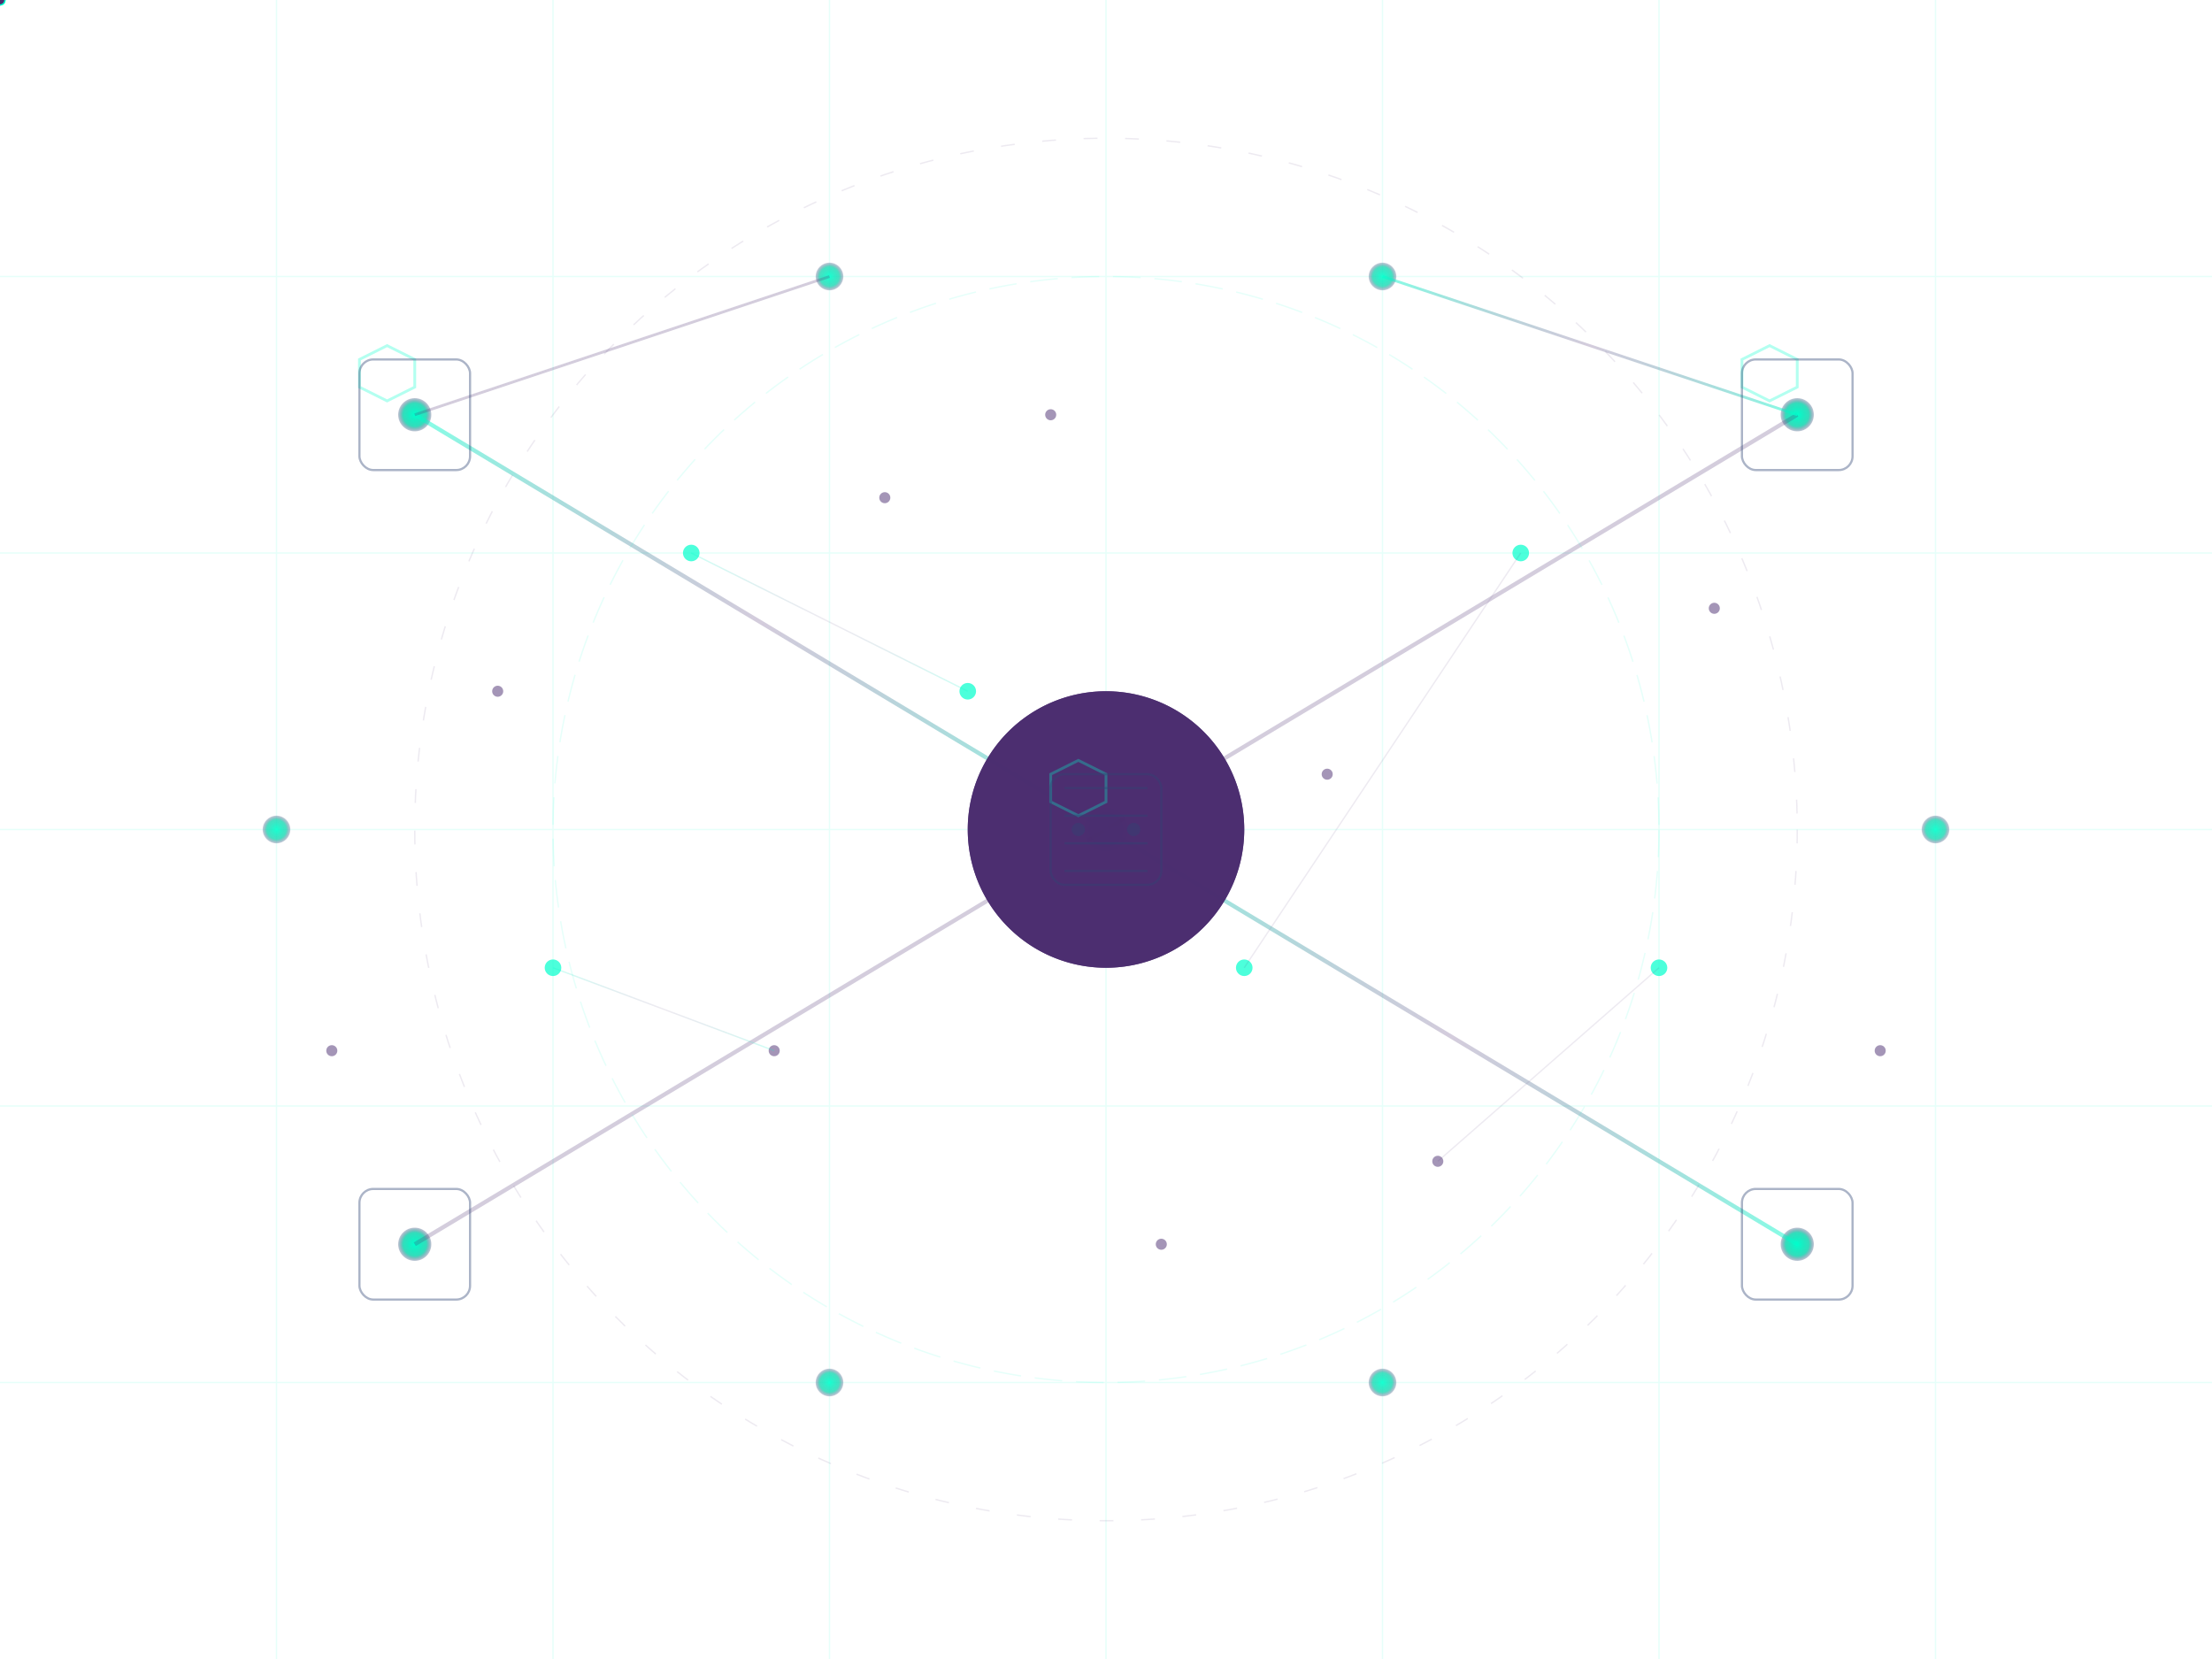 <svg width="800" height="600" xmlns="http://www.w3.org/2000/svg" viewBox="0 0 800 600">
  <defs>
    <!-- Gradient definitions for depth -->
    <radialGradient id="nodeGradient" cx="50%" cy="50%" r="50%">
      <stop offset="0%" style="stop-color:#00ffcc;stop-opacity:1"/>
      <stop offset="70%" style="stop-color:#00d4aa;stop-opacity:0.8"/>
      <stop offset="100%" style="stop-color:#2e4374;stop-opacity:0.3"/>
    </radialGradient>
    
    <linearGradient id="connectionGradient" x1="0%" y1="0%" x2="100%" y2="100%">
      <stop offset="0%" style="stop-color:#00ffcc;stop-opacity:0.8"/>
      <stop offset="50%" style="stop-color:#4a2c6f;stop-opacity:0.4"/>
      <stop offset="100%" style="stop-color:#00ffcc;stop-opacity:0.8"/>
    </linearGradient>

    <!-- Glow filter -->
    <filter id="glow" x="-50%" y="-50%" width="200%" height="200%">
      <feGaussianBlur stdDeviation="3" result="coloredBlur"/>
      <feMerge> 
        <feMergeNode in="coloredBlur"/>
        <feMergeNode in="SourceGraphic"/>
      </feMerge>
    </filter>

    <!-- Pulse animation filter -->
    <filter id="pulse" x="-50%" y="-50%" width="200%" height="200%">
      <feGaussianBlur stdDeviation="2" result="coloredBlur"/>
      <feMerge> 
        <feMergeNode in="coloredBlur"/>
        <feMergeNode in="SourceGraphic"/>
      </feMerge>
    </filter>
  </defs>

  <!-- Background tech grid -->
  <g stroke="#00ffcc" stroke-width="0.5" opacity="0.1" fill="none">
    <!-- Horizontal lines -->
    <line x1="0" y1="100" x2="800" y2="100"/>
    <line x1="0" y1="200" x2="800" y2="200"/>
    <line x1="0" y1="300" x2="800" y2="300"/>
    <line x1="0" y1="400" x2="800" y2="400"/>
    <line x1="0" y1="500" x2="800" y2="500"/>
    
    <!-- Vertical lines -->
    <line x1="100" y1="0" x2="100" y2="600"/>
    <line x1="200" y1="0" x2="200" y2="600"/>
    <line x1="300" y1="0" x2="300" y2="600"/>
    <line x1="400" y1="0" x2="400" y2="600"/>
    <line x1="500" y1="0" x2="500" y2="600"/>
    <line x1="600" y1="0" x2="600" y2="600"/>
    <line x1="700" y1="0" x2="700" y2="600"/>
  </g>

  <!-- Main tech nodes network -->
  <g id="techNetwork">
    <!-- Primary nodes (larger, more prominent) -->
    <g id="primaryNodes">
      <!-- Central hub node -->
      <circle cx="400" cy="300" r="8" fill="url(#nodeGradient)" filter="url(#glow)">
        <animate attributeName="r" values="6;10;6" dur="3s" repeatCount="indefinite"/>
        <animate attributeName="opacity" values="0.8;1;0.8" dur="2s" repeatCount="indefinite"/>
      </circle>
      
      <!-- Major nodes -->
      <circle cx="150" cy="150" r="6" fill="url(#nodeGradient)" filter="url(#pulse)">
        <animate attributeName="r" values="5;7;5" dur="4s" repeatCount="indefinite" begin="0.5s"/>
      </circle>
      
      <circle cx="650" cy="150" r="6" fill="url(#nodeGradient)" filter="url(#pulse)">
        <animate attributeName="r" values="5;7;5" dur="3.5s" repeatCount="indefinite" begin="1s"/>
      </circle>
      
      <circle cx="150" cy="450" r="6" fill="url(#nodeGradient)" filter="url(#pulse)">
        <animate attributeName="r" values="5;7;5" dur="4.5s" repeatCount="indefinite" begin="1.5s"/>
      </circle>
      
      <circle cx="650" cy="450" r="6" fill="url(#nodeGradient)" filter="url(#pulse)">
        <animate attributeName="r" values="5;7;5" dur="3.8s" repeatCount="indefinite" begin="2s"/>
      </circle>
      
      <!-- Mid-tier nodes -->
      <circle cx="300" cy="100" r="5" fill="url(#nodeGradient)" opacity="0.9">
        <animate attributeName="r" values="4;6;4" dur="5s" repeatCount="indefinite"/>
      </circle>
      
      <circle cx="500" cy="100" r="5" fill="url(#nodeGradient)" opacity="0.9">
        <animate attributeName="r" values="4;6;4" dur="4.2s" repeatCount="indefinite" begin="0.8s"/>
      </circle>
      
      <circle cx="100" cy="300" r="5" fill="url(#nodeGradient)" opacity="0.9">
        <animate attributeName="r" values="4;6;4" dur="4.8s" repeatCount="indefinite" begin="1.2s"/>
      </circle>
      
      <circle cx="700" cy="300" r="5" fill="url(#nodeGradient)" opacity="0.9">
        <animate attributeName="r" values="4;6;4" dur="3.9s" repeatCount="indefinite" begin="1.8s"/>
      </circle>
      
      <circle cx="300" cy="500" r="5" fill="url(#nodeGradient)" opacity="0.9">
        <animate attributeName="r" values="4;6;4" dur="4.3s" repeatCount="indefinite" begin="2.2s"/>
      </circle>
      
      <circle cx="500" cy="500" r="5" fill="url(#nodeGradient)" opacity="0.9">
        <animate attributeName="r" values="4;6;4" dur="4.7s" repeatCount="indefinite" begin="0.3s"/>
      </circle>
    </g>

    <!-- Secondary nodes (smaller) -->
    <g id="secondaryNodes" opacity="0.7">
      <circle cx="250" cy="200" r="3" fill="#00ffcc">
        <animate attributeName="opacity" values="0.5;1;0.5" dur="6s" repeatCount="indefinite"/>
      </circle>
      <circle cx="550" cy="200" r="3" fill="#00ffcc">
        <animate attributeName="opacity" values="0.5;1;0.5" dur="5.5s" repeatCount="indefinite" begin="1s"/>
      </circle>
      <circle cx="200" cy="350" r="3" fill="#00ffcc">
        <animate attributeName="opacity" values="0.5;1;0.5" dur="5.8s" repeatCount="indefinite" begin="2s"/>
      </circle>
      <circle cx="600" cy="350" r="3" fill="#00ffcc">
        <animate attributeName="opacity" values="0.5;1;0.5" dur="6.2s" repeatCount="indefinite" begin="1.5s"/>
      </circle>
      <circle cx="350" cy="250" r="3" fill="#00ffcc">
        <animate attributeName="opacity" values="0.5;1;0.5" dur="5.3s" repeatCount="indefinite" begin="0.8s"/>
      </circle>
      <circle cx="450" cy="350" r="3" fill="#00ffcc">
        <animate attributeName="opacity" values="0.5;1;0.5" dur="5.9s" repeatCount="indefinite" begin="2.5s"/>
      </circle>
    </g>

    <!-- Micro nodes (smallest) -->
    <g id="microNodes" opacity="0.5">
      <circle cx="180" cy="250" r="2" fill="#4a2c6f"/>
      <circle cx="320" cy="180" r="2" fill="#4a2c6f"/>
      <circle cx="480" cy="280" r="2" fill="#4a2c6f"/>
      <circle cx="620" cy="220" r="2" fill="#4a2c6f"/>
      <circle cx="280" cy="380" r="2" fill="#4a2c6f"/>
      <circle cx="520" cy="420" r="2" fill="#4a2c6f"/>
      <circle cx="120" cy="380" r="2" fill="#4a2c6f"/>
      <circle cx="680" cy="380" r="2" fill="#4a2c6f"/>
      <circle cx="380" cy="150" r="2" fill="#4a2c6f"/>
      <circle cx="420" cy="450" r="2" fill="#4a2c6f"/>
    </g>

    <!-- Connection lines between nodes -->
    <g id="connections" stroke="url(#connectionGradient)" fill="none" opacity="0.6">
      <!-- Primary connections -->
      <line x1="400" y1="300" x2="150" y2="150" stroke-width="1.5">
        <animate attributeName="opacity" values="0.3;0.8;0.3" dur="4s" repeatCount="indefinite"/>
      </line>
      <line x1="400" y1="300" x2="650" y2="150" stroke-width="1.5">
        <animate attributeName="opacity" values="0.3;0.8;0.3" dur="4.5s" repeatCount="indefinite" begin="1s"/>
      </line>
      <line x1="400" y1="300" x2="150" y2="450" stroke-width="1.5">
        <animate attributeName="opacity" values="0.3;0.8;0.3" dur="3.8s" repeatCount="indefinite" begin="2s"/>
      </line>
      <line x1="400" y1="300" x2="650" y2="450" stroke-width="1.5">
        <animate attributeName="opacity" values="0.3;0.8;0.3" dur="4.2s" repeatCount="indefinite" begin="1.5s"/>
      </line>

      <!-- Secondary connections -->
      <line x1="150" y1="150" x2="300" y2="100" stroke-width="1">
        <animate attributeName="opacity" values="0.2;0.6;0.2" dur="5s" repeatCount="indefinite"/>
      </line>
      <line x1="650" y1="150" x2="500" y2="100" stroke-width="1">
        <animate attributeName="opacity" values="0.2;0.6;0.2" dur="5.5s" repeatCount="indefinite" begin="0.8s"/>
      </line>
      <line x1="300" y1="100" x2="500" y2="100" stroke-width="1">
        <animate attributeName="opacity" values="0.2;0.6;0.2" dur="6s" repeatCount="indefinite" begin="1.2s"/>
      </line>
      <line x1="100" y1="300" x2="700" y2="300" stroke-width="1">
        <animate attributeName="opacity" values="0.2;0.6;0.2" dur="5.8s" repeatCount="indefinite" begin="2.2s"/>
      </line>
      <line x1="300" y1="500" x2="500" y2="500" stroke-width="1">
        <animate attributeName="opacity" values="0.2;0.6;0.2" dur="4.8s" repeatCount="indefinite" begin="1.8s"/>
      </line>

      <!-- Tertiary connections (faint) -->
      <line x1="250" y1="200" x2="350" y2="250" stroke-width="0.5" opacity="0.4"/>
      <line x1="550" y1="200" x2="450" y2="350" stroke-width="0.5" opacity="0.4"/>
      <line x1="200" y1="350" x2="280" y2="380" stroke-width="0.5" opacity="0.4"/>
      <line x1="600" y1="350" x2="520" y2="420" stroke-width="0.5" opacity="0.4"/>
    </g>

    <!-- Data flow particles (animated dots) -->
    <g id="dataFlows">
      <!-- Flow from center to corners -->
      <circle r="2" fill="#00ffcc" opacity="0.8">
        <animateMotion dur="6s" repeatCount="indefinite">
          <path d="M400,300 L150,150"/>
        </animateMotion>
        <animate attributeName="opacity" values="0;1;0" dur="6s" repeatCount="indefinite"/>
      </circle>
      
      <circle r="2" fill="#00ffcc" opacity="0.8">
        <animateMotion dur="7s" repeatCount="indefinite" begin="2s">
          <path d="M400,300 L650,150"/>
        </animateMotion>
        <animate attributeName="opacity" values="0;1;0" dur="7s" repeatCount="indefinite" begin="2s"/>
      </circle>
      
      <circle r="2" fill="#00ffcc" opacity="0.8">
        <animateMotion dur="8s" repeatCount="indefinite" begin="4s">
          <path d="M400,300 L150,450"/>
        </animateMotion>
        <animate attributeName="opacity" values="0;1;0" dur="8s" repeatCount="indefinite" begin="4s"/>
      </circle>
      
      <circle r="2" fill="#00ffcc" opacity="0.8">
        <animateMotion dur="6.5s" repeatCount="indefinite" begin="1s">
          <path d="M400,300 L650,450"/>
        </animateMotion>
        <animate attributeName="opacity" values="0;1;0" dur="6.5s" repeatCount="indefinite" begin="1s"/>
      </circle>

      <!-- Circular flow around center -->
      <circle r="1.5" fill="#4a2c6f" opacity="0.9">
        <animateMotion dur="10s" repeatCount="indefinite">
          <path d="M400,250 A50,50 0 1,1 400,350 A50,50 0 1,1 400,250"/>
        </animateMotion>
      </circle>
      
      <circle r="1.5" fill="#4a2c6f" opacity="0.9">
        <animateMotion dur="12s" repeatCount="indefinite" begin="3s">
          <path d="M350,300 A50,50 0 1,0 450,300 A50,50 0 1,0 350,300"/>
        </animateMotion>
      </circle>
    </g>

    <!-- Hexagonal tech elements -->
    <g id="hexElements" fill="none" stroke="#00ffcc" stroke-width="1" opacity="0.3">
      <polygon points="380,280 390,275 400,280 400,290 390,295 380,290" transform="rotate(0 390 285)">
        <animateTransform attributeName="transform" type="rotate" values="0 390 285;360 390 285" dur="20s" repeatCount="indefinite"/>
      </polygon>
      
      <polygon points="130,130 140,125 150,130 150,140 140,145 130,140" transform="rotate(0 140 135)">
        <animateTransform attributeName="transform" type="rotate" values="0 140 135;-360 140 135" dur="25s" repeatCount="indefinite"/>
      </polygon>
      
      <polygon points="630,130 640,125 650,130 650,140 640,145 630,140" transform="rotate(0 640 135)">
        <animateTransform attributeName="transform" type="rotate" values="0 640 135;360 640 135" dur="22s" repeatCount="indefinite"/>
      </polygon>
    </g>

    <!-- Circuit-like patterns -->
    <g id="circuits" stroke="#2e4374" stroke-width="0.8" fill="none" opacity="0.4">
      <rect x="380" y="280" width="40" height="40" rx="5"/>
      <rect x="130" y="130" width="40" height="40" rx="5"/>
      <rect x="630" y="130" width="40" height="40" rx="5"/>
      <rect x="130" y="430" width="40" height="40" rx="5"/>
      <rect x="630" y="430" width="40" height="40" rx="5"/>
      
      <!-- Internal circuit details -->
      <line x1="385" y1="285" x2="415" y2="285"/>
      <line x1="385" y1="295" x2="415" y2="295"/>
      <line x1="385" y1="305" x2="415" y2="305"/>
      <line x1="385" y1="315" x2="415" y2="315"/>
      <circle cx="390" cy="300" r="2" fill="#2e4374"/>
      <circle cx="410" cy="300" r="2" fill="#2e4374"/>
    </g>
  </g>

  <!-- Subtle background elements for depth -->
  <g opacity="0.1">
    <circle cx="400" cy="300" r="200" fill="none" stroke="#00ffcc" stroke-width="0.5" stroke-dasharray="10,5">
      <animateTransform attributeName="transform" type="rotate" values="0 400 300;360 400 300" dur="60s" repeatCount="indefinite"/>
    </circle>
    <circle cx="400" cy="300" r="250" fill="none" stroke="#4a2c6f" stroke-width="0.5" stroke-dasharray="5,10">
      <animateTransform attributeName="transform" type="rotate" values="360 400 300;0 400 300" dur="80s" repeatCount="indefinite"/>
    </circle>
  </g>
</svg>
